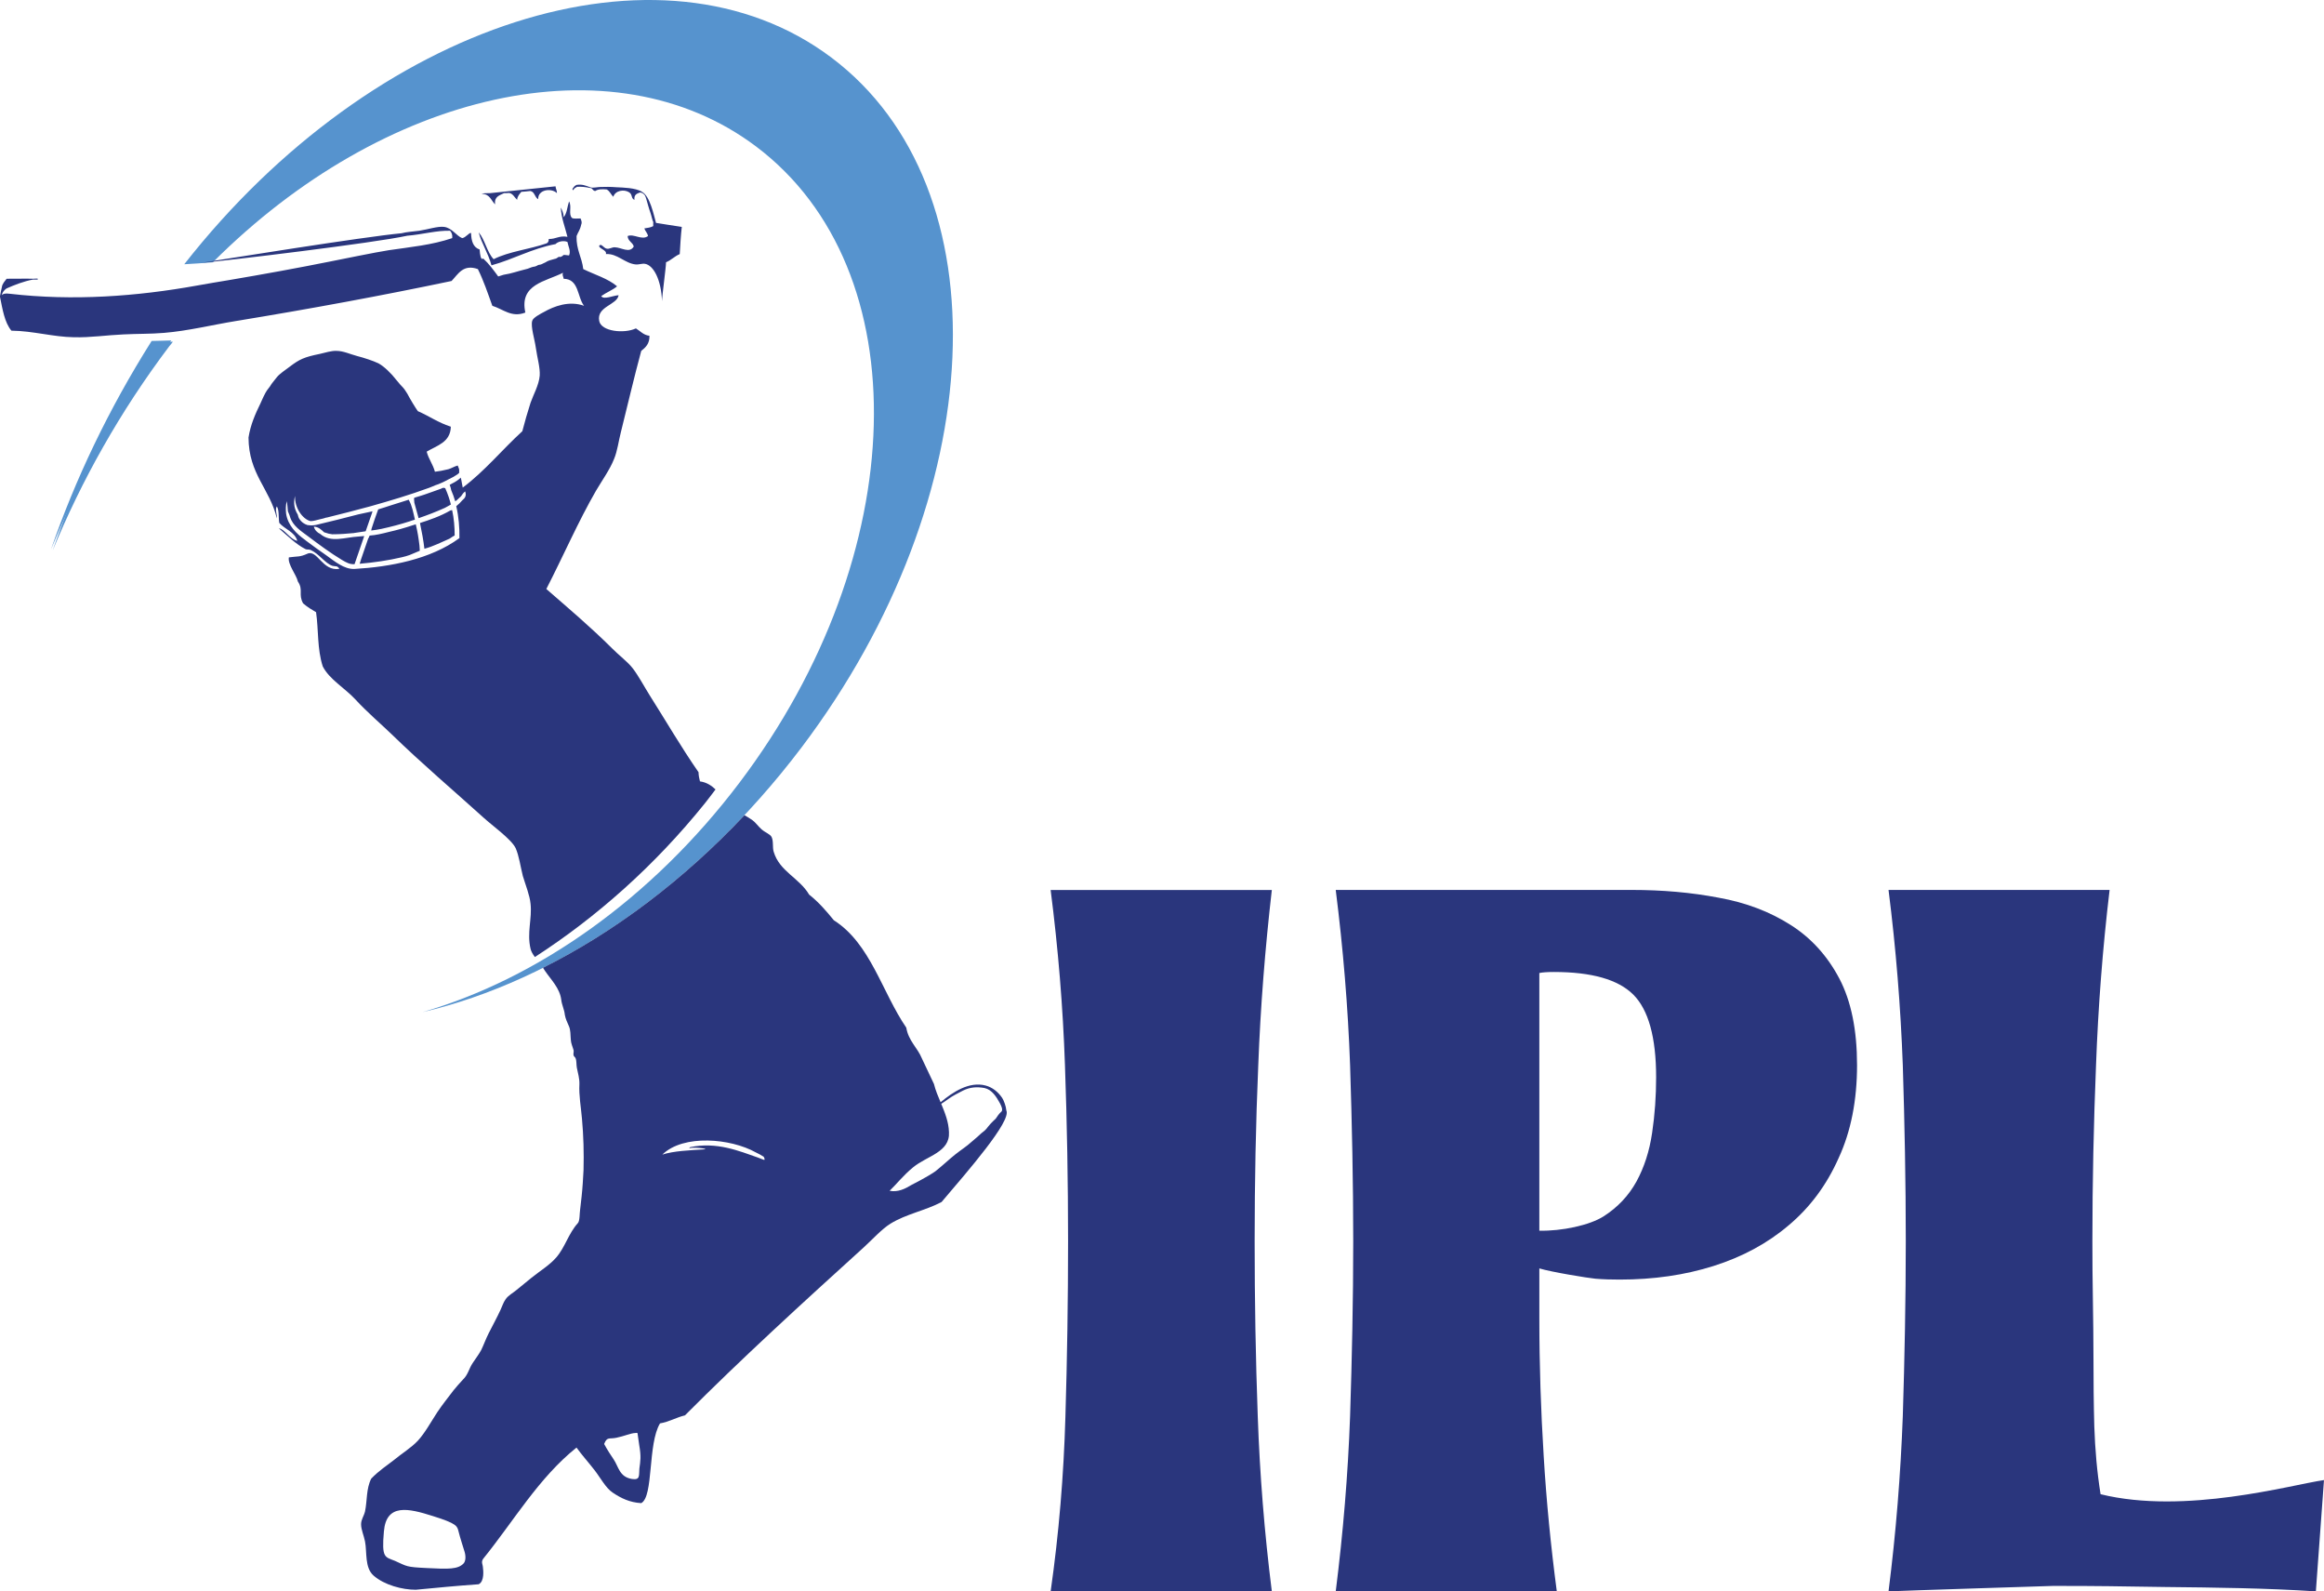 <?xml version="1.0" encoding="utf-8"?>
<!-- Generator: Adobe Illustrator 16.0.0, SVG Export Plug-In . SVG Version: 6.00 Build 0)  -->
<!DOCTYPE svg PUBLIC "-//W3C//DTD SVG 1.1//EN" "http://www.w3.org/Graphics/SVG/1.1/DTD/svg11.dtd">
<svg version="1.1" id="Layer_1" xmlns="http://www.w3.org/2000/svg" xmlns:xlink="http://www.w3.org/1999/xlink" x="0px" y="0px"
	 width="315.846px" height="216.215px" viewBox="0 0 315.846 216.215" enable-background="new 0 0 315.846 216.215"
	 xml:space="preserve">
<path fill="#5693CE" d="M20.61,46.325c-5.853,9.266-10.392,18.805-13.679,28.323c3.907-9.472,9.128-18.868,15.875-27.806
	c0.18-0.17,0.33-0.384,0.466-0.587C22.392,46.275,21.483,46.318,20.61,46.325"/>
<path fill="#5693CE" d="M113.005,7.831C89.869-9.581,50.839,3.026,25.041,35.903c1.124-0.06,2.496-0.15,3.889-0.267
	c23.158-23.171,54.26-30.465,73.833-15.729c22.189,16.711,21.193,55.399-2.242,86.404c-12.064,15.962-27.69,26.736-43.086,31.2
	c18.022-4.196,36.992-16.777,51.499-35.956C134.677,67.481,136.512,25.525,113.005,7.831"/>
<path fill="#2A367D" d="M136.769,150.879c-0.043-0.566-0.35-1.385-0.573-1.718c-0.54-0.794-1.31-1.426-2.246-1.672
	c-2.212-0.594-4.455,0.878-6.12,2.271c-0.343-0.813-0.689-1.625-0.9-2.485l-1.639-3.466c-0.6-1.472-1.83-2.392-2.122-4.185
	c-3.315-4.844-4.852-11.413-9.846-14.592c-1.023-1.26-2.082-2.479-3.358-3.485c-1.342-2.281-4.017-3.142-4.811-5.805
	c-0.197-0.599,0-1.425-0.293-2.031c-0.223-0.403-0.789-0.547-1.355-1.029c-0.443-0.384-0.833-0.957-1.223-1.229
	c-0.326-0.247-0.729-0.47-1.106-0.697c-8.393,8.918-17.808,15.95-27.379,20.733c0.086,0.134,0.176,0.253,0.243,0.38
	c0.863,1.272,2.042,2.385,2.239,3.978c0.076,0.699,0.423,1.334,0.479,2.007c0.1,0.572,0.32,1.018,0.537,1.513
	c0.28,0.593,0.213,1.225,0.28,1.886c0.022,0.525,0.252,0.965,0.383,1.451c0.04,0.24-0.073,0.486,0,0.7
	c0.04,0.159,0.197,0.2,0.259,0.36c0.163,0.339,0.097,0.926,0.184,1.332c0.143,0.712,0.37,1.453,0.343,2.206
	c-0.083,1.525,0.217,3.145,0.347,4.684c0.213,2.325,0.273,4.671,0.213,6.99c-0.064,1.207-0.13,2.405-0.261,3.591
	c-0.063,0.608-0.129,1.213-0.206,1.827c-0.067,0.373-0.033,1.506-0.294,1.773c-1.289,1.424-1.745,3.304-2.948,4.683
	c-0.906,1.047-2.272,1.872-3.375,2.767c-0.67,0.546-1.326,1.079-1.993,1.625c-0.506,0.439-1.16,0.745-1.529,1.312
	c-0.3,0.421-0.437,0.92-0.657,1.373c-0.49,1.073-1.076,2.126-1.623,3.212c-0.383,0.753-0.649,1.513-1.01,2.266
	c-0.343,0.646-0.786,1.192-1.182,1.806c-0.483,0.721-0.613,1.561-1.29,2.207c-0.47,0.492-0.953,1.064-1.302,1.485
	c-0.914,1.226-1.35,1.705-2.202,2.966c-0.86,1.312-1.667,2.817-2.663,3.897c-0.886,0.939-2.149,1.705-3.159,2.544
	c-1.08,0.854-2.075,1.468-3.158,2.586c-0.703,1.386-0.533,2.992-0.846,4.464c-0.144,0.614-0.534,1.088-0.534,1.734
	c0,0.732,0.384,1.552,0.534,2.331c0.292,1.486-0.077,3.565,1.179,4.659c1.466,1.272,3.875,1.91,5.717,1.91
	c3.065-0.291,5.41-0.525,8.542-0.745c0.82-0.367,0.63-1.98,0.593-2.227c-0.013-0.492-0.3-0.771,0.037-1.245
	c4.147-5.116,7.526-10.982,12.677-15.099c0.737,1.02,1.597,1.972,2.442,3.058c0.764,0.973,1.53,2.438,2.463,3.052
	c1.12,0.76,2.315,1.347,3.891,1.438c1.699-0.898,0.86-8.034,2.552-10.834c1.246-0.213,2.183-0.8,3.392-1.092
	c7.613-7.65,16.168-15.453,24.332-22.855c1.179-1.08,2.416-2.453,3.581-3.18c2.163-1.338,4.748-1.779,6.96-2.951
	C131.568,159.076,137.466,152.332,136.769,150.879 M63.002,212.423c-0.767,0.8-2.033,0.779-4.941,0.626
	c-2.905-0.134-2.715-0.227-4.375-0.974c-1.383-0.558-1.835-0.358-1.512-3.997c0.319-3.853,3.348-3.145,6.623-2.105
	c3.326,1.032,3.339,1.387,3.516,2.078c0.156,0.68,0.82,2.759,0.82,2.759S63.486,211.883,63.002,212.423 M86.897,199.528
	c-0.076,0.967,0.13,1.58-0.997,1.42c-1.738-0.279-1.809-1.646-2.525-2.705c-0.819-1.186-1.269-2.052-1.269-2.052
	c0.41-1.026,0.663-0.635,1.672-0.848c0.964-0.193,2.026-0.639,2.52-0.639c0.502,0,0.249-0.353,0.572,1.605
	C87.156,197.95,87.033,198.476,86.897,199.528 M102.999,157.27c-2.518-0.872-5.587-2.179-9.212-1.405
	c-0.013,0.065-0.106,0.106-0.106,0.181c0.23-0.261,2.774,0.032,2.059,0.112c-1.965,0.126-4.208,0.214-5.724,0.713
	c2.886-2.806,9.313-2.186,12.671-0.313c0.573,0.279,0.633,0.318,1.106,0.605C104.145,157.89,103.715,157.51,102.999,157.27
	 M136.146,150.979c-0.443,0.406-0.573,0.659-0.816,1.006c-0.376,0.335-0.376,0.374-0.723,0.714c-0.61,0.674-0.43,0.674-1.25,1.285
	c-0.409,0.394-0.586,0.533-1.275,1.12c-0.786,0.719-1.303,0.993-2.279,1.766c-0.917,0.74-1.612,1.414-2.662,2.259
	c-0.32,0.24-1.399,0.914-3.315,1.893c-0.813,0.499-1.815,0.993-2.921,0.766c0.936-0.893,1.842-2.079,3.181-3.177
	c1.896-1.574,5.055-2.053,4.884-4.799c-0.046-1.394-0.546-2.606-1.049-3.837c0.313-0.214,0.686-0.434,0.946-0.646
	c0.58-0.428,1.366-0.821,2.012-1.153c0.936-0.467,1.892-0.54,2.921-0.348c1.01,0.22,1.609,1.181,2.095,2.067
	C136.1,150.294,136.283,150.692,136.146,150.979"/>
<path fill="#2A367D" d="M78.435,25.375c0.566-0.019,1.106,0.027,1.686,0.15c0.067,0.027,0.177,0.027,0.237,0.04
	c0.206,0.104,0.233,0.384,0.553,0.384c0.35-0.261,0.943-0.261,1.536-0.207c0.429,0.207,0.585,0.7,0.906,1
	c0.247-0.853,1.449-1.072,2.159-0.61c0.482,0.31,0.216,0.82,0.716,1.023c-0.09-0.706,0.319-0.846,0.762-1.009
	c0.39,0.07,0.443,0.17,0.627,0.363c0.049,0.026,0.193,0.443,0.193,0.443c0.203,0.676,0.36,1.323,0.593,1.973
	c0.163,0.47,0.246,1.009,0.396,1.282h-0.02v0.513c-0.336,0.19-0.767,0.25-1.21,0.313c0.13,0.393,0.423,0.601,0.5,1.037
	c-0.82,0.63-1.932-0.35-2.766,0c0.027,0.71,0.663,0.82,0.833,1.419c-0.566,0.977-1.673,0.137-2.565,0.11
	c-0.396-0.033-0.75,0.28-1.125,0.184c-0.411-0.077-0.737-0.776-1.01-0.396c-0.097,0.383,1.093,0.586,0.912,1.133
	c1.557-0.107,2.596,1.289,4.075,1.412c0.397,0.04,0.839-0.156,1.243-0.086c1.133,0.19,2.202,2.119,2.306,5.081
	c0-0.666,0.547-4.61,0.547-5.294c0.696-0.28,1.159-0.813,1.862-1.112c0.073-1.24,0.143-2.489,0.279-3.692
	c-1.133-0.19-2.362-0.34-3.501-0.546c-0.3-1.01-0.81-3.698-1.95-4.235c0,0,0.021,0,0.047,0c-0.962-0.54-2.505-0.561-3.521-0.61
	c-0.737-0.061-1.466-0.061-2.175-0.034c-0.313,0-0.997,0.163-1.303,0.053c-0.716-0.263-1.146-0.449-1.898-0.339
	c-0.253,0.13-0.314,0.2-0.333,0.259c-0.157,0.164-0.356,0.384-0.096,0.457C77.998,25.589,78.215,25.505,78.435,25.375
	 M67.291,27.771c-0.15-1.066,0.603-1.224,1.216-1.53c0.227,0,0.43,0,0.676-0.026c0.523,0.061,0.803,0.69,1.096,0.939
	c0.037-0.502,0.329-0.783,0.572-1.089c0.384-0.02,0.82-0.07,1.21-0.116c0.633,0.097,0.586,0.866,1.087,1.112
	c-0.077-1.289,1.759-1.576,2.544-0.82c0-0.366-0.166-0.605-0.193-0.925l-8.882,0.925c-0.527,0-0.97,0-1.16,0.111
	C66.567,26.315,66.747,27.258,67.291,27.771 M50.022,73.205c-0.02,0.02-0.02,0.07-0.033,0.11c-0.307,0.909-0.617,1.796-0.924,2.688
	c-0.086,0.273-0.15,0.457-0.183,0.593c1.946-0.169,3.861-0.443,5.743-0.887c0.363-0.086,0.716-0.176,1.06-0.306
	c0.43-0.177,1.016-0.43,1.369-0.574c-0.014-0.306-0.04-0.599-0.046-0.703c-0.117-0.983-0.267-1.938-0.503-2.895
	c-0.117,0.057-0.267,0.083-0.39,0.126c-1.093,0.366-2.169,0.666-3.282,0.919c-0.91,0.233-1.757,0.437-2.596,0.489
	C50.152,72.919,50.125,73.078,50.022,73.205 M95.129,106.163c-0.1-0.407-0.183-0.783-0.196-1.247
	c-2.389-3.441-4.448-6.996-6.667-10.494c-0.729-1.167-1.446-2.525-2.246-3.585c-0.729-0.946-1.922-1.813-2.844-2.755
	c-2.879-2.872-5.915-5.43-8.926-8.059c2.266-4.398,4.341-9.182,6.757-13.36c0.833-1.413,1.896-2.892,2.448-4.305
	c0.451-1.066,0.62-2.456,0.93-3.658c0.946-3.771,1.753-7.292,2.763-11.025c0.586-0.469,1.146-0.962,1.119-2.055
	c-0.833-0.093-1.243-0.646-1.843-1.002c-1.582,0.743-4.714,0.43-4.987-1.01c-0.384-1.985,2.416-2.148,2.638-3.498
	c-0.723,0.033-2.039,0.66-2.365,0.12c0.676-0.491,1.542-0.81,2.156-1.33c-1.243-1.063-3.056-1.582-4.598-2.341
	c-0.18-1.616-0.97-2.626-0.909-4.488c0.193-0.533,0.479-0.82,0.623-1.529c0.106-0.267,0.106-0.393-0.077-0.86
	c-0.497-0.013-0.906,0.077-1.173-0.073c-0.519-0.526,0.021-1.557-0.396-2.246c-0.24,0.737-0.286,1.632-0.729,2.15
	c-0.014-0.553-0.208-0.964-0.397-1.317c0.098,1.513,0.587,2.665,0.91,3.979c-1.14-0.2-1.563,0.32-2.539,0.293
	c0,0.313-0.09,0.525-0.33,0.605c-2.312,0.807-5.094,1.093-7.163,2.143c-0.923-0.97-1.167-2.632-2.033-3.655
	c0.387,1.526,1.27,2.749,1.739,4.488c3.028-0.833,5.444-2.266,8.706-2.885c0.293-0.33,1.053-0.533,1.619-0.293
	c0.094,0.573,0.497,1.233,0.217,1.835c-1.2-0.159-0.463-0.03-1.206,0.217c-0.274-0.137-0.324,0.203-0.774,0.261
	C74.84,35.35,74.58,35.35,74.1,35.663c-0.503,0.213-0.417,0.267-0.939,0.337c-0.424,0.203,0.092,0-0.424,0.203
	c-0.5,0.077-0.553,0.137-1.016,0.307c-0.733,0.206-0.487,0.137-1.114,0.293c-0.942,0.273-0.375,0.11-1.379,0.376
	c-1.452,0.306-0.137-0.026-1.516,0.383c-0.626-0.853-1.253-1.719-2.039-2.439c-0.333,0.287-0.436-0.509-0.489-1.225
	c-0.87-0.293-1.133-1.127-1.164-2.247c-0.279-0.059-0.709,0.633-1.206,0.703c-0.806-0.319-1.366-1.385-2.469-1.529
	c-0.853-0.107-2.258,0.363-3.365,0.526c-0.866,0.117-1.686,0.15-2.402,0.339c-5.357,0.507-23.889,3.502-27.267,4.029
	c3.555-0.304,23.601-2.715,28.036-3.692c1.985-0.156,4.014-0.736,5.827-0.676c0.193,0.24,0.343,0.52,0.287,1.002
	c-2.782,0.943-5.678,1.21-8.589,1.637c-1.686,0.252-6.967,1.339-7.976,1.535c-4.285,0.863-9.159,1.75-13.9,2.552
	c-1.379,0.234-2.838,0.464-4.195,0.716c-8.216,1.483-16.882,2.116-25.474,1.12c-0.681-0.1-0.94,0.034-1.09,0.187
	c0.073-0.376,0.366-0.719,0.652-0.909c1.074-0.476,2.349-0.976,3.599-1.206h0.606c0.253-0.207-0.39-0.111-0.606-0.111
	c-1.053-0.04-2.812,0.021-3.585,0c-0.209,0.288-0.593,0.667-0.646,1.127C0.24,39.042,0,40.162,0,40.229v0.103
	c0.347,1.68,0.606,3.455,1.549,4.595c2.948,0.033,5.678,0.853,8.482,0.893c2.266,0.06,4.528-0.293,6.741-0.384
	c1.815-0.097,3.658-0.052,5.521-0.209c3.261-0.267,6.576-1.093,9.818-1.619c10.039-1.643,19.91-3.465,29.259-5.43
	c0.9-0.943,1.576-2.326,3.575-1.619c0.77,1.552,1.35,3.278,1.966,4.99c1.486,0.457,2.611,1.643,4.487,0.919
	c-0.847-3.861,2.765-4.204,5.117-5.41c-0.144,0.39,0.077,0.526,0.09,0.819c2.102,0.034,1.829,2.456,2.769,3.671
	c-2.033-0.732-4.104,0.074-5.424,0.827c-0.489,0.257-1.536,0.796-1.622,1.232c-0.22,0.78,0.333,2.472,0.497,3.658
	c0.179,1.296,0.602,2.715,0.526,3.771c-0.104,1.28-0.88,2.629-1.243,3.679c-0.437,1.373-0.771,2.525-1.12,3.872
	c-2.749,2.509-5.095,5.411-8.099,7.662c-0.101-0.426-0.151-0.929-0.264-1.353c-0.316,0.3-0.727,0.58-1.176,0.793
	c-0.034,0.026-0.04,0.033-0.08,0.046c-0.09,0.054-0.149,0.087-0.253,0.138c0.104,0.236,0.157,0.476,0.21,0.736
	c0.207,0.486,0.396,0.983,0.54,1.499c0.063-0.027,0.123-0.073,0.187-0.12c0.19-0.193,0.413-0.376,0.613-0.573
	c0.17-0.253,0.313-0.48,0.553-0.649c0.209,0.586-0.021,0.909-0.39,1.209c-0.247,0.293-0.497,0.54-0.82,0.796
	c0.33,1.426,0.457,2.936,0.43,4.341c-3.934,2.892-9.449,3.908-14.232,4.188c-1.433,0.09-2.805-1.102-3.888-1.868
	c-0.937-0.646-1.856-1.317-2.779-2.006c0,0-0.027-0.053-0.054-0.053c-1.229-0.879-2.349-1.972-2.599-3.558
	c-0.006-0.034-0.006-0.04-0.006-0.061v0.007c-0.057-0.521-0.057-1.07,0.086-1.667c0.09,0.41,0.117,0.89,0.157,1.373
	c0.083,0.227,0.213,0.45,0.286,0.743c0.39,1.27,1.489,1.926,2.458,2.656c1.513,1.139,3.002,2.245,4.618,3.221
	c0.593,0.341,1.017,0.601,1.699,0.566v-0.016v0.016c0.437-1.249,0.879-2.568,1.316-3.821c-0.28,0-0.547,0.067-0.796,0.067
	c-1.83,0.097-3.735,0.893-5.175-0.347c-0.436-0.207-0.756-0.526-0.879-1.003c0.676,0.047,1.029,0.438,1.392,0.77
	c0.248,0.077,0.451,0.136,0.62,0.187c0.17,0.046,0.35,0.046,0.494,0.086c1.049,0,2.025-0.08,2.975-0.169
	c0.053-0.027,0.093-0.027,0.13-0.027c0.51-0.077,0.989-0.144,1.432-0.213c0.294-0.823,0.58-1.649,0.86-2.475
	c0.019-0.11,0.053-0.194,0.08-0.24c-0.646,0.13-1.296,0.273-1.929,0.417c-1.933,0.502-3.821,0.983-5.748,1.432
	c-0.417,0.083-0.737,0.083-1.083,0.027h-0.037h-0.033c-0.437-0.136-0.827-0.379-1.16-0.906c-0.034-0.05-0.13-0.267-0.184-0.54
	c-0.417-0.67-0.636-1.486-0.363-2.522c-0.073,1.616,1.023,3.171,2.116,3.431c0.436,0,0.943-0.193,1.315-0.267
	c0.274-0.049,0.566-0.137,0.813-0.22h0.033h0.034c1.979-0.483,3.917-0.989,5.884-1.519c2.681-0.753,5.377-1.554,8.015-2.52
	c0.28-0.096,0.56-0.233,0.867-0.356c0.226-0.066,0.316-0.111,0.396-0.137c0.409-0.169,0.82-0.346,1.209-0.56
	c0,0,0.033-0.013,0.046-0.034c0.286-0.137,0.54-0.279,0.783-0.396c0.207-0.137,0.396-0.25,0.59-0.367
	c0.066-0.077,0.136-0.144,0.196-0.157c0.04-0.656,0-0.506-0.19-1.026c-0.382,0.09-0.93,0.417-1.282,0.507
	c-1.152,0.24-0.86,0.219-1.815,0.339c-0.274-1.029-0.86-1.726-1.12-2.729c1.393-0.839,3.229-1.25,3.282-3.391
	c-1.83-0.601-2.792-1.376-4.481-2.11c-0.287-0.386-1.034-1.609-1.443-2.392c-0.687-1.112-0.49-0.609-1.459-1.822
	c-0.729-0.943-1.699-1.882-2.469-2.292c-0.729-0.343-1.883-0.729-2.852-0.976c-0.95-0.247-1.899-0.71-2.853-0.71
	c-0.649-0.029-1.523,0.244-2.245,0.411c-2.129,0.436-2.758,0.723-4.094,1.739c-0.593,0.45-1.38,0.962-1.753,1.433
	c-0.144,0.212-0.573,0.689-0.716,0.906c-0.287,0.513-0.547,0.703-0.806,1.176c-0.43,0.802-0.43,0.913-0.703,1.473
	c-0.697,1.426-1.349,2.892-1.622,4.634c0.026,4.988,2.897,6.95,3.848,10.979c0.067-0.54-0.293-1.183,0-1.622
	c0.34,0.502,0.203,1.486,0.333,2.242c0.757,0.883,2.076,1.189,2.45,2.435c-0.954-0.163-1.753-1.622-2.503-1.692
	c1.22,1.045,2.313,2.165,3.636,2.831c0.176,0.084,0.457,0,0.695,0.117c1.12,0.493,1.959,1.822,2.956,2.143
	c0.477,0.129,0.6-0.08,0.943,0.409c-2.328,0.397-2.999-2.696-4.375-2.045c-1.045,0.469-1.275,0.319-2.499,0.489
	c-0.176,0.957,1.029,2.368,1.223,3.275c0.783,1.152,0.027,1.725,0.709,2.969c0.73,0.632,1.153,0.813,1.766,1.206
	c0.35,2.413,0.137,4.984,0.909,7.363c0.9,1.763,2.976,2.922,4.421,4.472c1.556,1.706,3.685,3.528,4.898,4.707
	c4.204,4.088,8.262,7.507,12.583,11.415c1.096,1.002,3.725,2.882,4.311,4.094c0.47,1.066,0.651,2.486,0.977,3.781
	c0.383,1.271,0.943,2.644,1.05,3.776c0.226,2.025-0.517,3.944,0,6.122c0.076,0.34,0.286,0.714,0.586,1.12
	c8.359-5.397,16.281-12.404,23.098-20.874c0.504-0.632,0.977-1.262,1.453-1.895C96.698,106.735,96.04,106.292,95.129,106.163
	 M60.51,66.328c-0.116-0.053-0.226-0.067-0.39-0.02c-0.014,0.02-0.054,0.027-0.089,0.04c-0.047,0.046-0.074,0.046-0.074,0.046
	c-0.826,0.31-1.625,0.566-2.292,0.813c-0.397,0.137-0.807,0.252-1.204,0.37c-0.073,0.033-0.15,0.059-0.196,0.096
	c0,0.217,0.04,0.433,0.046,0.633c0.194,0.71,0.397,1.399,0.58,2.095c1.197-0.409,2.37-0.859,3.569-1.398
	c0.279-0.138,0.533-0.301,0.819-0.457c-0.086-0.32-0.176-0.657-0.286-0.983C60.843,67.148,60.7,66.725,60.51,66.328 M56.389,70.606
	c-0.187-0.845-0.39-1.925-0.82-2.659c-0.006-0.036-0.006-0.056-0.006-0.056c-0.86,0.273-1.673,0.533-2.506,0.79
	c-0.523,0.166-1.083,0.363-1.656,0.526c-0.309,0.853-0.616,1.706-0.896,2.598c-0.027,0.12-0.04,0.181-0.054,0.273
	c0.436-0.053,0.914-0.119,1.4-0.223c1.309-0.286,2.592-0.623,3.834-1.023C55.916,70.763,56.116,70.659,56.389,70.606 M57.099,71.172
	c0.236,1.113,0.449,2.252,0.579,3.385c1.193-0.307,2.34-0.906,3.385-1.353c0,0,0.04-0.034,0.074-0.04
	c0.279-0.203,0.5-0.333,0.656-0.409c0-1.16-0.096-2.319-0.343-3.438c-0.08,0-0.176,0.013-0.273,0.056
	c-1.296,0.756-2.845,1.286-4.091,1.683C57.086,71.1,57.099,71.14,57.099,71.172"/>
<path fill="#2A367D" d="M172.849,120.923c-0.917,7.98-1.543,15.911-1.843,23.793c-0.337,7.877-0.492,15.858-0.492,23.928
	c0,7.957,0.135,15.898,0.422,23.775c0.273,7.889,0.909,15.825,1.913,23.796h-30.06c1.127-7.891,1.776-15.766,2.006-23.716
	c0.24-7.942,0.363-15.898,0.363-23.855c0-8.069-0.144-16.051-0.424-23.928c-0.273-7.882-0.922-15.813-1.946-23.793H172.849z"/>
<path fill="#2A367D" d="M249.979,132.955c-1.625-3.079-3.831-5.517-6.616-7.281c-2.812-1.794-6.063-3.04-9.795-3.707
	c-3.726-0.712-7.649-1.053-11.78-1.053h-40.253c1.005,7.983,1.666,15.913,1.951,23.802c0.255,7.883,0.427,15.858,0.427,23.922
	c0,7.963-0.172,15.898-0.427,23.787c-0.285,7.883-0.946,15.813-1.951,23.796h30.045c-0.813-6.144-1.42-12.286-1.785-18.443
	c-0.38-6.117-0.588-12.308-0.588-18.538v-6.903c1.641,0.5,6.61,1.305,7.61,1.399c1.118,0.092,2.212,0.119,3.298,0.119
	c4.611,0,8.861-0.611,12.761-1.845c3.903-1.233,7.316-3.064,10.194-5.511c2.905-2.432,5.178-5.478,6.811-9.155
	c1.679-3.626,2.504-7.855,2.504-12.628C252.384,139.944,251.586,136.021,249.979,132.955 M224.533,153.919
	c-0.361,2.479-1.08,4.691-2.127,6.61c-1.059,1.919-2.544,3.505-4.472,4.736c-1.892,1.207-5.709,2.02-8.729,1.945v-35.01
	c0.395-0.086,1.054-0.139,1.973-0.139c5.131,0,8.736,1.02,10.795,3.072c2.064,2.058,3.105,5.824,3.105,11.222
	C225.079,148.934,224.904,151.427,224.533,153.919"/>
<path fill="#2A367D" d="M314.74,216.215c-6.81-0.447-13.687-0.521-20.496-0.593c-6.776-0.095-8.488-0.147-15.212-0.147
	c0,0-20.724,0.652-22.369,0.74c1.012-7.977,1.646-15.913,1.939-23.796c0.246-7.877,0.406-15.818,0.406-23.775
	c0-8.062-0.16-16.051-0.406-23.934c-0.294-7.883-0.928-15.813-1.939-23.796h30.045c-0.952,7.983-1.554,15.913-1.845,23.796
	c-0.32,7.883-0.495,15.872-0.495,23.934c0,2.666,0.021,5.305,0.068,7.957c0.039,2.665,0.08,5.331,0.08,8.004
	c0,3.004,0.026,6.089,0.112,9.193c0.107,3.12,0.365,6.184,0.854,9.217c11.492,2.824,25.879-1.274,30.362-1.921L314.74,216.215z"/>
<path fill="#5693CE" d="M20.833,46.492c-5.854,9.265-10.392,18.804-13.68,28.322c3.905-9.475,9.128-18.864,15.879-27.803
	c0.169-0.18,0.326-0.39,0.462-0.586C22.616,46.445,21.71,46.479,20.833,46.492"/>
</svg>
